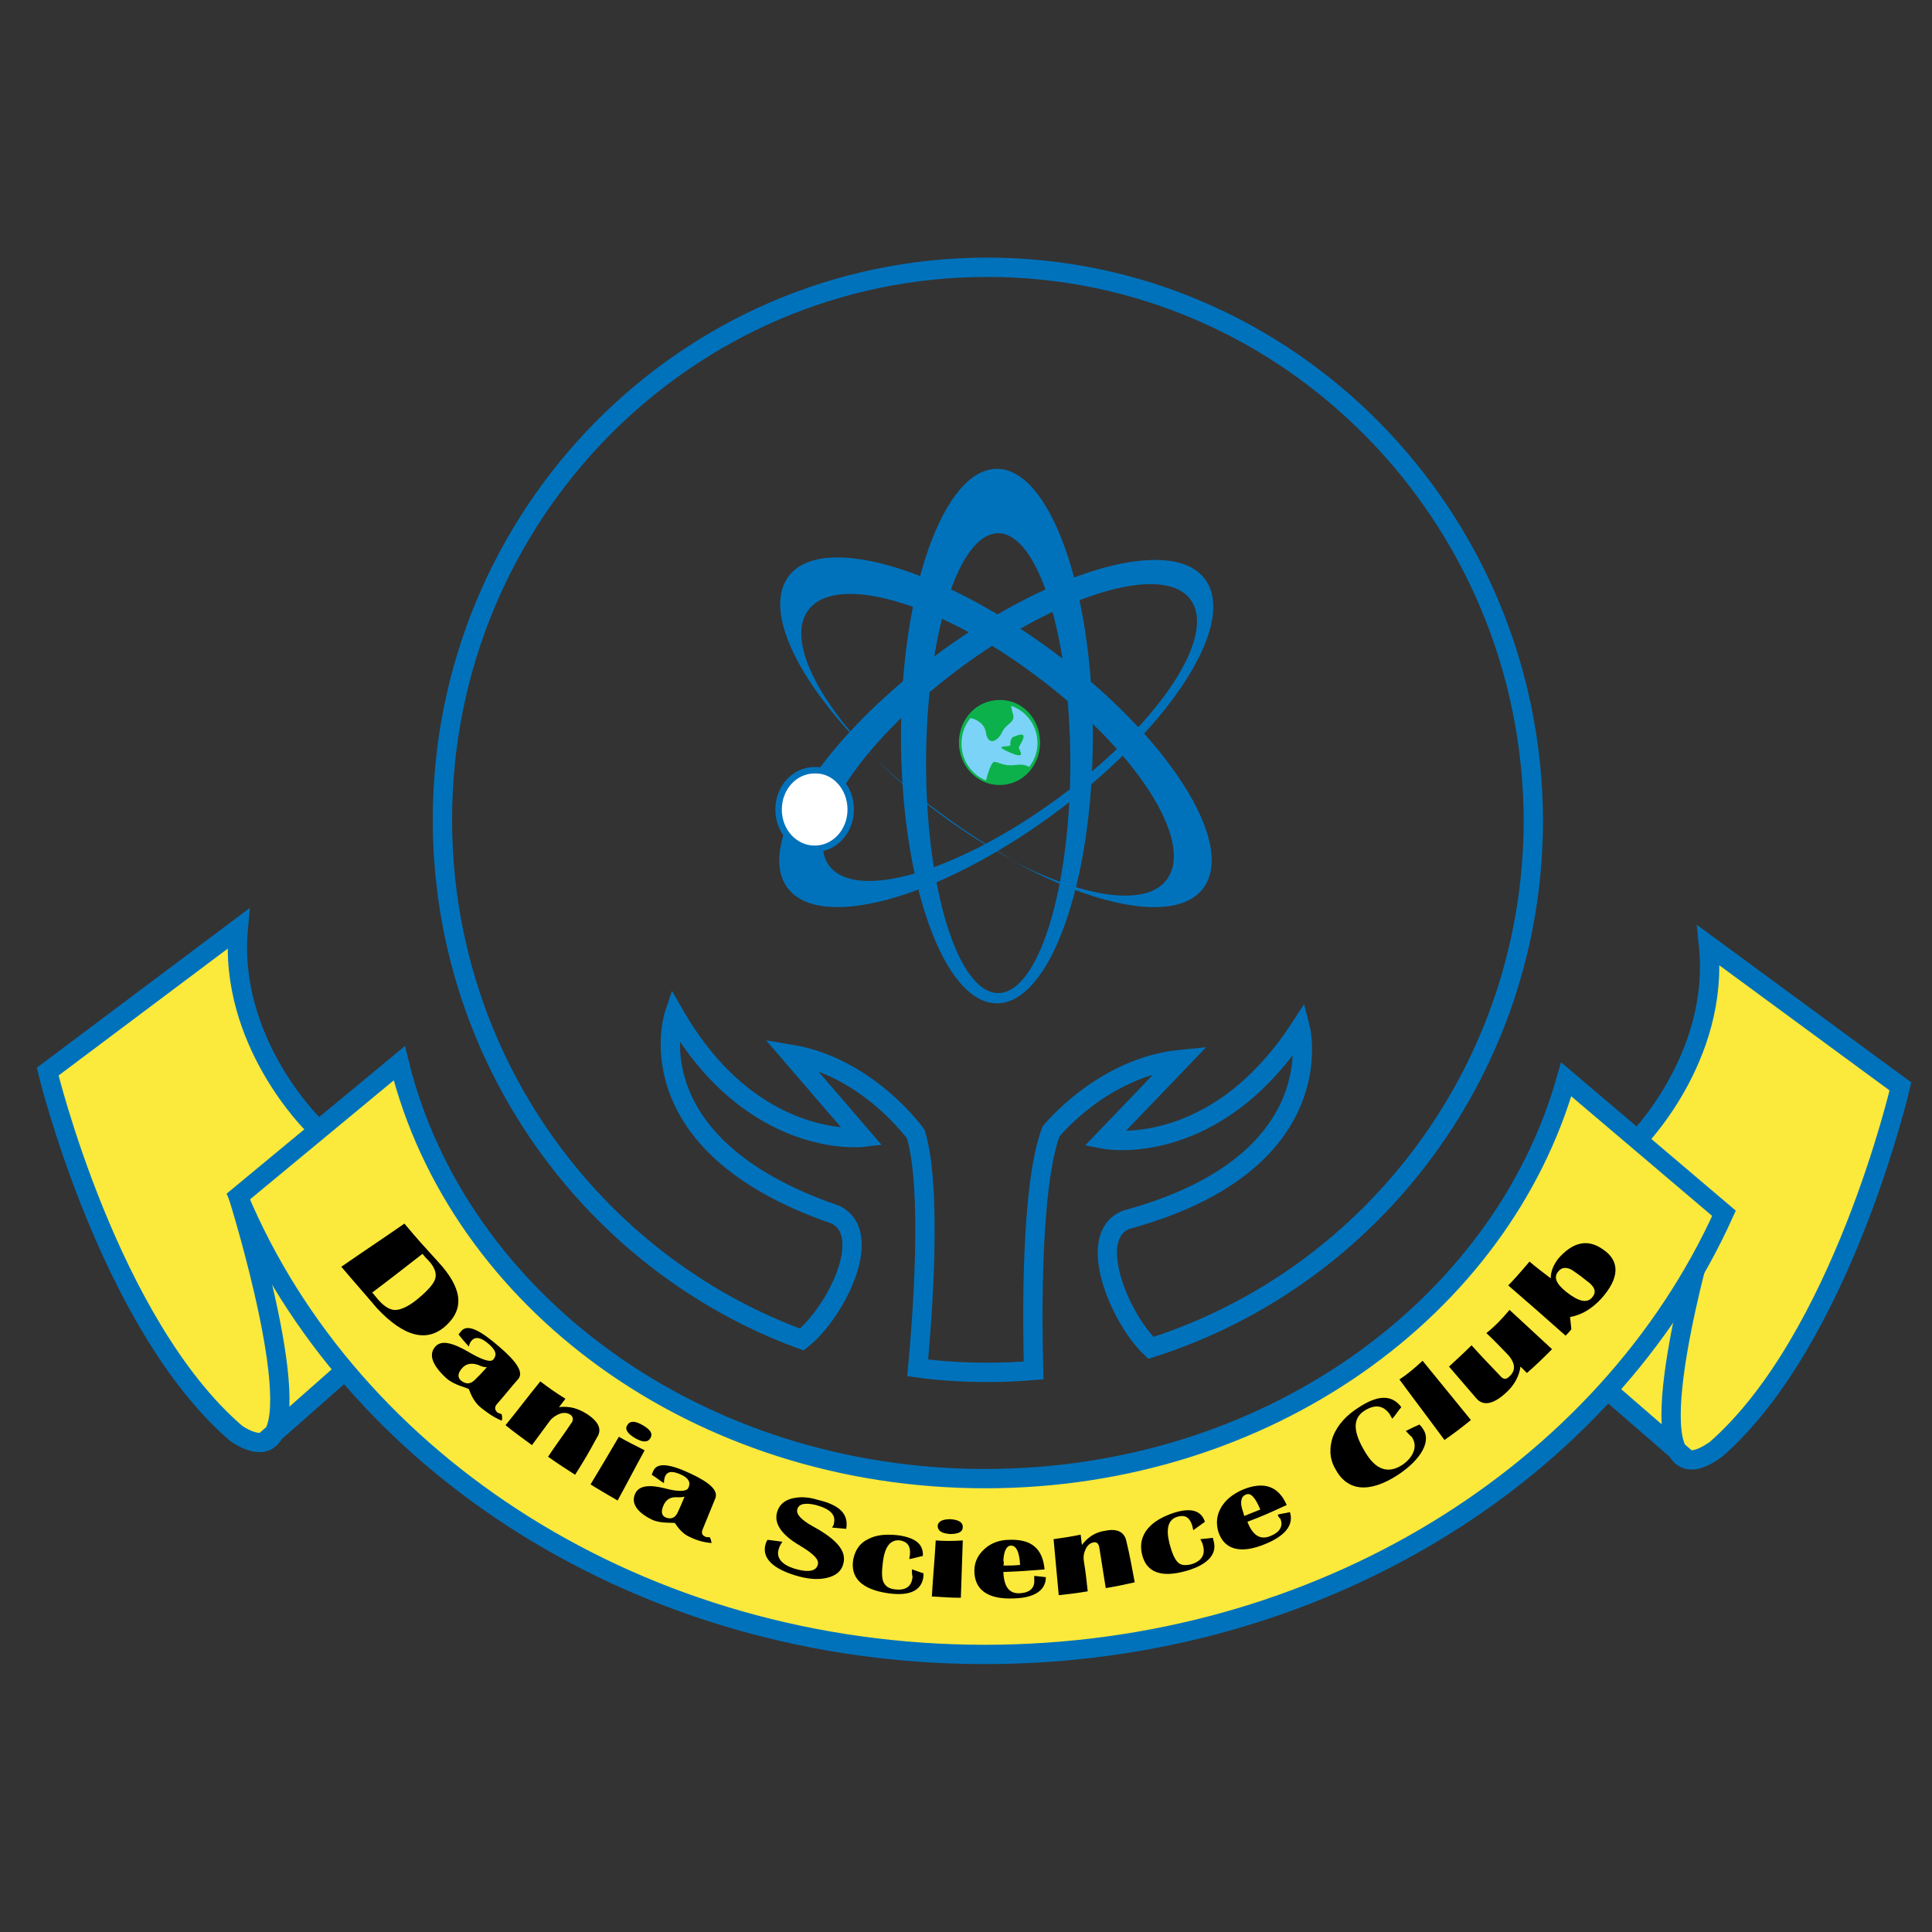 <?xml version="1.0" encoding="utf-8"?>
<!-- Generator: Adobe Illustrator 22.0.1, SVG Export Plug-In . SVG Version: 6.00 Build 0)  -->
<svg version="1.1" baseProfile="tiny" id="Layer_1" xmlns="http://www.w3.org/2000/svg" xmlns:xlink="http://www.w3.org/1999/xlink"
	 x="0px" y="0px" viewBox="0 0 300 300" xml:space="preserve">
<rect x="0" y="0" width="300" height="300" fill="#333333" stroke="none"/>
<g>
	<path fill="#FBE93C" stroke="#0072BC" stroke-width="3" d="M262,226.6l-25.7-22.3l17.7-27c0,0,13.1-13,11.3-30.5l29.8,21.9
		c0,0-9.1,39.3-28.7,56.4C264.4,226.5,263,226.9,262,226.6c-7.3-2,3.6-38.2,3.6-38.2"/>
</g>
<g>
	<path fill="#FBE93C" stroke="#0072BC" stroke-width="3" d="M41,223.9l25.5-22.5l-17.9-26.8c0,0-13.2-12.9-11.6-30.4L7.4,166.4
		c0,0,9.5,39.2,29.3,56.2C38.5,223.8,40,224.2,41,223.9c7.3-2.1-4-38.1-4-38.1"/>
</g>
<path fill="#FBE93C" stroke="#0072BC" stroke-width="3" d="M243.2,167.6c-10.1,35.6-46.6,62-90.2,62c-44.6,0-81.9-27.6-91-64.5
	l-25,20.7c17.4,41.5,62.7,71.1,115.9,71.1c52.1,0,96.7-28.4,114.8-68.5L243.2,167.6z"/>
<g>
	<path fill="none" stroke="#0072BC" stroke-width="3" d="M153.3,41.5c-46.7,0-84.6,38.4-84.6,85.8c0,37.1,23.3,68.8,55.8,80.7
		c5.3-4.2,11.4-16.4,5.2-19.4c-31.8-10.9-25-31.1-25-31.1c12.1,21.1,29.2,19.1,29.2,19.1l-11.1-12.9c12,2,19.4,12.4,19.4,12.4
		c2.6,8.5,1,28.8,0.3,36.3c3.6,0.5,7.2,0.7,10.9,0.7c2.4,0,4.8-0.1,7.1-0.3c-0.2-7.5-0.5-28.6,2.7-37.1c0,0,8-10,20.2-11.2
		l-11.9,12.4c0,0,17,3.3,30.4-17.3c0,0,5.4,21-27,29.8c-6.4,2.5-1.1,15.2,3.8,19.9c34.4-10.9,59.4-43.5,59.4-82
		C237.9,80,200,41.5,153.3,41.5z"/>
</g>
<g>
	<g>
		<path d="M53,196.7c3.9-2.7,5.9-4,9.8-6.7c2,2.4,3.1,3.6,5.2,5.9c3.7,4,4.2,7.2,1.3,9.9c-2.9,2.7-6.5,1.9-10.8-2.7
			C56.3,200.5,55.2,199.3,53,196.7z M57.8,200.7c0.4,0.5,0.6,0.7,1,1.2c1,1.1,1.9,1.6,2.8,1.5c0.9-0.1,2.1-0.7,3.5-1.9
			c1.4-1.2,2.3-2.2,2.5-3c0.2-0.8-0.1-1.7-1-2.7c-0.4-0.4-0.6-0.6-1-1.1C62.5,197.1,61,198.3,57.8,200.7z"/>
		<path d="M77.9,220.6c-1.2-0.5-2.2-1.2-3.2-2c-1.4-1.1-1.8-2.8-1.9-2.9c-0.2-0.2-2.3-0.6-3.5-1.7c-2.3-2.1-2.8-3.8-1.6-5
			c0.9-0.9,2.6-0.5,5,0.9c2.2,1.3,3.5,1.7,3.9,1.2c0.6-0.7,0.4-1.4-0.6-2.3c-1.2-1.1-2.1-1.3-2.7-0.7c-0.2,0.2-0.4,0.5-0.5,1
			c-0.7-0.8-1-1.1-1.6-1.9c0.2-0.2,0.3-0.4,0.5-0.6c1-1,2.9,0,5.8,2.5c2.8,2.4,3.8,4,3,5c-1.4,1.6-2,2.4-3.4,4
			c-0.3,0.4-0.3,0.8,0.1,1.2c0.1,0.1,0.4,0.2,0.7,0.3C78,220.1,78,220.3,77.9,220.6z M75.6,212.3c-0.4,0-0.8-0.1-1.2-0.3
			c-1-0.4-1.9-0.3-2.5,0.3c-0.8,0.8-0.9,1.5-0.4,2c0.8,0.7,1.6,0.7,2.4-0.2C74.6,213.4,74.9,213.1,75.6,212.3z"/>
		<path d="M89.3,229c-1.7-1.1-2.5-1.6-4.2-2.8c1.4-2.1,2.2-3.1,3.6-5.2c0.4-0.5,0.3-1-0.1-1.3c-0.4-0.3-1-0.4-1.6-0.2
			c-0.6,0.2-1.2,0.6-1.6,1.1c-1.1,1.5-1.7,2.3-2.8,3.8c-1.6-1.2-2.5-1.8-4.1-3.1c2.2-2.7,3.2-4.1,5.4-6.8c1.3,1,2.6,1.9,3.9,2.7
			c-0.4,0.5-0.6,0.8-1,1.3c1.6-0.2,3,0.2,4.4,1.1c1.8,1.2,2.3,2.4,1.5,3.6C91.4,225.6,90.7,226.8,89.3,229z"/>
		<path d="M91.7,230.5c1.8-3,2.7-4.5,4.4-7.4c1.2,0.7,2.6,1.4,4,2.1c-1.7,3.1-2.5,4.7-4.2,7.8C94.2,232,93.3,231.5,91.7,230.5z
			 M99.8,221.3c1.2,0.7,1.6,1.3,1.2,2c-0.4,0.7-1.2,0.7-2.4,0c-1.2-0.7-1.6-1.4-1.2-2C97.8,220.6,98.6,220.6,99.8,221.3z"/>
		<path d="M110.5,239.6c-1.2-0.1-2.3-0.4-3.3-0.9c-1.5-0.6-2.3-2.1-2.4-2.2c-0.2-0.1-2.2,0.1-3.5-0.5c-2.5-1.2-3.4-2.7-2.6-4.2
			c0.6-1.1,2.1-1.3,4.5-0.7c2.2,0.6,3.5,0.5,3.7-0.1c0.4-0.8,0-1.5-1.1-2c-1.3-0.6-2.1-0.6-2.5,0.2c-0.1,0.2-0.2,0.6-0.2,1.1
			c-0.8-0.5-1.1-0.8-1.9-1.3c0.1-0.3,0.2-0.5,0.3-0.7c0.6-1.2,2.5-1,5.7,0.5c3,1.4,4.3,2.6,3.9,3.8c-0.8,2-1.2,2.9-2,4.9
			c-0.2,0.5-0.1,0.9,0.4,1.1c0.1,0.1,0.4,0.1,0.7,0.1C110.4,239,110.4,239.2,110.5,239.6z M106.3,232.4c-0.4,0.1-0.7,0.1-1.1,0.1
			c-1-0.1-1.7,0.3-2.1,1.1c-0.5,1-0.4,1.7,0.2,2c0.9,0.4,1.6,0.1,2-0.9C105.7,233.8,105.9,233.4,106.3,232.4z"/>
		<path d="M131.4,237.4c-0.9-0.1-1.3-0.1-2.2-0.2c0.2-0.3,0.3-0.5,0.3-0.7c0.3-1.3-0.6-2.2-2.8-2.8c-1.7-0.4-2.7-0.2-2.9,0.7
			c-0.2,0.7,0.6,1.6,2.4,2.6c3.5,1.9,5.2,3.7,4.8,5.6c-0.2,1.1-0.9,1.9-2.2,2.3c-1.3,0.4-2.8,0.4-4.7-0.1c-4.1-1.1-5.9-2.9-5.2-5.1
			c0.1-0.2,0.1-0.4,0.3-0.6c0.9,0.1,1.4,0.2,2.3,0.3c-0.3,0.4-0.5,0.8-0.6,1.2c-0.4,1.4,0.6,2.5,2.9,3.1c1.9,0.5,3,0.2,3.2-0.8
			c0.2-0.8-0.8-1.7-2.8-2.9c-2.9-1.7-4.1-3.5-3.5-5.3c0.3-1,1.1-1.7,2.2-2c1.2-0.3,2.5-0.3,4.1,0.2
			C130.4,233.7,131.8,235.1,131.4,237.4z"/>
		<path d="M141.6,243.7c0.7,0.2,1.1,0.4,1.8,0.6c0,0.1,0,0.2,0,0.4c-0.2,2.2-2,3.2-5.5,2.7c-4.1-0.6-5.9-2.4-5.4-5.3
			c0.3-1.4,1-2.5,2.3-3.1c1.3-0.7,2.8-0.8,4.7-0.6c2.7,0.4,3.9,1.4,3.8,3.2c-0.8,0.2-1.2,0.3-2.1,0.5c0-0.3,0.1-0.5,0.1-0.8
			c0.1-1.2-0.4-1.9-1.5-2.1c-1.5-0.2-2.4,0.9-2.7,3.3c-0.2,1.5-0.2,2.6,0.1,3.2c0.3,0.6,0.8,1,1.8,1.1c1.7,0.2,2.6-0.5,2.7-2
			C141.6,244.5,141.6,244.2,141.6,243.7z"/>
		<path d="M144.7,247.9c0.2-3.5,0.4-5.2,0.6-8.7c1.3,0.1,2.7,0.1,4.2,0c-0.1,3.6-0.2,5.4-0.3,8.9C147.5,248.1,146.6,248,144.7,247.9
			z M147.6,235.9c1.3,0.1,1.9,0.5,1.9,1.2c0,0.8-0.7,1.1-2,1.1c-1.3-0.1-1.9-0.5-1.9-1.3C145.7,236.2,146.4,235.9,147.6,235.9z"/>
		<path d="M160.6,244.7c0.7,0.1,1.1,0.1,1.8,0.2c0,2-1.7,3.2-4.9,3.3c-4.2,0.2-6.2-1.4-6.2-4.3c0-1.4,0.6-2.5,1.6-3.4
			c1-0.9,2.3-1.4,3.9-1.4c3.3-0.1,5.1,1.3,5.4,4.6c-2.5,0.2-3.8,0.3-6.4,0.4c0.1,2.3,0.9,3.4,2.6,3.3c1.5-0.1,2.3-0.8,2.2-2.1
			C160.6,245.2,160.6,245,160.6,244.7z M155.8,243.1c1,0,1.6,0,2.6-0.1c-0.1-2-0.6-3-1.4-3c-0.7,0-1.1,0.8-1.2,2.3
			C155.9,242.6,155.9,242.8,155.8,243.1z"/>
		<path d="M176.2,245.7c-1.8,0.4-2.7,0.6-4.5,0.9c-0.4-2.5-0.6-3.8-1-6.3c-0.1-0.6-0.4-0.9-0.9-0.8c-0.5,0.1-0.9,0.4-1.2,1
			c-0.3,0.6-0.4,1.2-0.3,1.9c0.3,1.9,0.4,2.8,0.6,4.7c-1.8,0.3-2.7,0.4-4.5,0.6c-0.3-3.5-0.5-5.2-0.8-8.7c1.4-0.2,2.8-0.4,4.2-0.7
			c0.1,0.6,0.1,1,0.2,1.6c0.9-1.2,2.1-2,3.6-2.2c1.9-0.4,3,0.2,3.3,1.6C175.5,241.8,175.7,243.1,176.2,245.7z"/>
		<path d="M186.4,239c0.8-0.1,1.2-0.1,1.9-0.2c0.1,0.1,0.1,0.2,0.1,0.3c0.7,2.1-0.7,3.8-4.1,4.8c-4.1,1.2-6.4,0.2-7-2.7
			c-0.3-1.4,0-2.7,0.9-3.8c0.9-1.1,2.3-1.9,4.1-2.5c2.6-0.8,4.2-0.4,4.8,1.4c-0.7,0.5-1.1,0.8-1.8,1.3c-0.1-0.3-0.1-0.5-0.2-0.8
			c-0.4-1.2-1.1-1.6-2.2-1.3c-1.5,0.4-1.9,1.8-1.3,4.2c0.4,1.5,0.8,2.4,1.3,2.9c0.5,0.5,1.2,0.5,2.1,0.3c1.6-0.5,2.2-1.5,1.8-2.9
			C186.8,239.8,186.6,239.4,186.4,239z"/>
		<path d="M198.4,235.2c0.7-0.2,1.1-0.2,1.9-0.4c0.6,1.9-0.6,3.6-3.7,4.9c-4,1.7-6.5,0.9-7.4-1.8c-0.4-1.3-0.3-2.6,0.4-3.8
			c0.7-1.2,1.8-2.1,3.4-2.8c3.2-1.3,5.5-0.6,6.8,2.4c-2.4,1.1-3.7,1.7-6.1,2.6c0.8,2.1,2,2.9,3.6,2.2c1.5-0.6,2-1.6,1.5-2.7
			C198.5,235.6,198.5,235.4,198.4,235.2z M193.2,235.4c1-0.4,1.5-0.6,2.5-1c-0.8-1.9-1.5-2.7-2.3-2.3c-0.7,0.3-0.9,1.2-0.4,2.6
			C193.1,234.9,193.1,235.1,193.2,235.4z"/>
		<path d="M218.3,222.2c0.8-0.4,1.2-0.6,2.1-1c0.2,0.2,0.4,0.4,0.5,0.6c0.7,0.9,0.7,2.1,0,3.4c-0.7,1.3-2,2.6-3.8,3.8
			c-4.6,3-8,2.5-9.8-1c-0.9-1.6-0.9-3.3-0.3-5c0.7-1.7,2-3.2,3.9-4.4c3-2,5.2-2.1,6.7-0.1c-0.6,0.7-0.8,1.1-1.4,1.8
			c-0.2-0.3-0.3-0.5-0.4-0.7c-1-1.4-2.3-1.6-4-0.5c-1.8,1.2-1.7,3.3,0.2,6.4c1.6,2.7,3.5,3.4,5.7,2c0.9-0.6,1.5-1.3,1.8-2.1
			c0.3-0.8,0.2-1.6-0.3-2.3C218.9,222.9,218.7,222.6,218.3,222.2z"/>
		<path d="M220.9,211.3c3,3.7,4.5,5.5,7.5,9.2c-1.6,1.3-2.4,1.9-4.1,3.1c-2.8-3.8-4.2-5.6-7-9.4
			C218.4,213.5,219.6,212.5,220.9,211.3z"/>
		<path d="M234.4,203.4c2.6,2.4,3.9,3.6,6.6,6.1c-1.5,1.5-2.3,2.3-3.9,3.7c-0.4-0.4-0.6-0.6-1-1c-0.2,1.5-1,3-2.4,4.2
			c-1.9,1.7-3.4,1.9-4.4,0.8c-1.7-2-2.6-3-4.3-5c1.2-1.1,2.4-2.2,3.5-3.3c1.8,2,2.8,3,4.6,4.9c0.4,0.4,0.8,0.4,1.2,0
			c1.2-1,1-2.3-0.4-3.7c-1.2-1.2-1.8-1.9-3.1-3.1C232.2,205.9,233.3,204.7,234.4,203.4z"/>
		<path d="M243.1,207.4c-3.5-3.1-5.3-4.7-8.9-7.8c0.6-0.6,1.7-1.8,3.3-3.7c1.3,1.1,2,1.6,3.3,2.6c0-1.2,0.5-2.2,1.2-3.1
			c2.2-2.5,4.5-3.1,6.9-1.4c2.7,1.8,2.6,4.5-0.3,7.7c-1.4,1.5-3,2.5-4.8,2.8c0.1,0.8,0.1,1.1,0.2,1.9
			C243.7,206.8,243.5,207,243.1,207.4z M242,197.4c-0.8,0.9-0.4,1.9,1.2,3.2c1.9,1.5,3.2,1.8,4,0.9c0.7-0.8,0.5-1.5-0.4-2.3
			c-0.7-0.5-1-0.8-1.7-1.3c-0.4-0.3-0.6-0.4-1-0.7C243.2,196.7,242.5,196.8,242,197.4z"/>
	</g>
</g>
<g>
	<path fill="#0072BC" d="M154.8,72.8c-8.2,0-14.9,18.6-14.9,41.5c0,22.9,6.7,41.5,14.9,41.5c8.2,0,14.9-18.6,14.9-41.5
		C169.7,91.4,163,72.8,154.8,72.8z M155,154.2c-6.2,0-11.2-16-11.2-35.7c0-19.7,5-35.7,11.2-35.7c6.2,0,11.2,16,11.2,35.7
		C166.2,138.2,161.2,154.2,155,154.2z"/>
</g>
<g>
	<path fill="#0072BC" d="M187.3,90.2c-4.7-7.1-23.1-2.2-41.1,10.9c-18,13.1-28.8,29.4-24.1,36.5c4.7,7.1,23.1,2.2,41.1-10.9
		C181.2,113.6,192,97.3,187.3,90.2z M163.8,124.3c-15.6,11.3-31.3,15.8-35.2,9.9c-3.8-5.8,5.7-19.7,21.2-31
		c15.6-11.3,31.3-15.8,35.2-9.9C188.9,99.2,179.4,113,163.8,124.3z"/>
</g>
<g>
	<path fill="#0072BC" d="M163.3,101c-17.9-13.2-36.2-18.3-41-11.3c-3.8,5.6,2.1,17,13.6,28.1c-9.1-9.2-13.6-18.4-10.5-22.9
		c4.1-6,19.9-1.6,35.3,9.9c15.5,11.5,24.7,25.6,20.6,31.6c-3,4.5-12.7,3.1-23.8-2.6c13.7,7.5,25.8,9.4,29.5,3.9
		C191.8,130.7,181.2,114.2,163.3,101z M136,117.8c2.9,3,6.3,5.9,10.1,8.7c3.9,2.9,7.8,5.3,11.5,7.2c-3.8-2.1-7.6-4.5-11.5-7.4
		C142.4,123.6,139,120.8,136,117.8z"/>
</g>
<path fill="#FFFFFF" stroke="#0072BC" d="M132.1,125.7c0,3.4-2.5,6.1-5.6,6.1c-3.1,0-5.6-2.7-5.6-6.1c0-3.4,2.5-6.1,5.6-6.1
	C129.6,119.5,132.1,122.3,132.1,125.7z"/>
<path fill="#0DB14B" d="M161.5,115.3c0,3.7-2.8,6.6-6.3,6.6c-3.5,0-6.3-3-6.3-6.6c0-3.7,2.8-6.6,6.3-6.6
	C158.7,108.6,161.5,111.6,161.5,115.3z"/>
<g>
	<path fill="#7BD3F7" d="M154.4,118.3c0.6,0,1.4,0.7,3.2,0.5c1.3-0.2,1.9,0.1,2.2,0.3c0.8-1,1.3-2.3,1.3-3.7c0-2.7-1.7-5-4.1-5.8
		l0.2,1c0.7,1.6-0.9,1.6-1.6,3.1c-0.7,1.5-2.2,2.1-2.5,0.1c-0.2-1.6-1.8-2.2-2.4-2.3c-0.9,1.1-1.4,2.4-1.4,4c0,2.6,1.6,4.8,3.8,5.7
		C153.3,120.4,153.9,118.3,154.4,118.3z"/>
</g>
<path fill="#0DB14B" d="M157.2,114.5c0,0-0.4,0.5-0.3,1.1c0.1,0.6-3.1-0.1-0.2,1.2c2.9,1.3,1.5-0.4,1.5-0.7
	C158.2,115.8,160.4,113,157.2,114.5z"/>
</svg>
